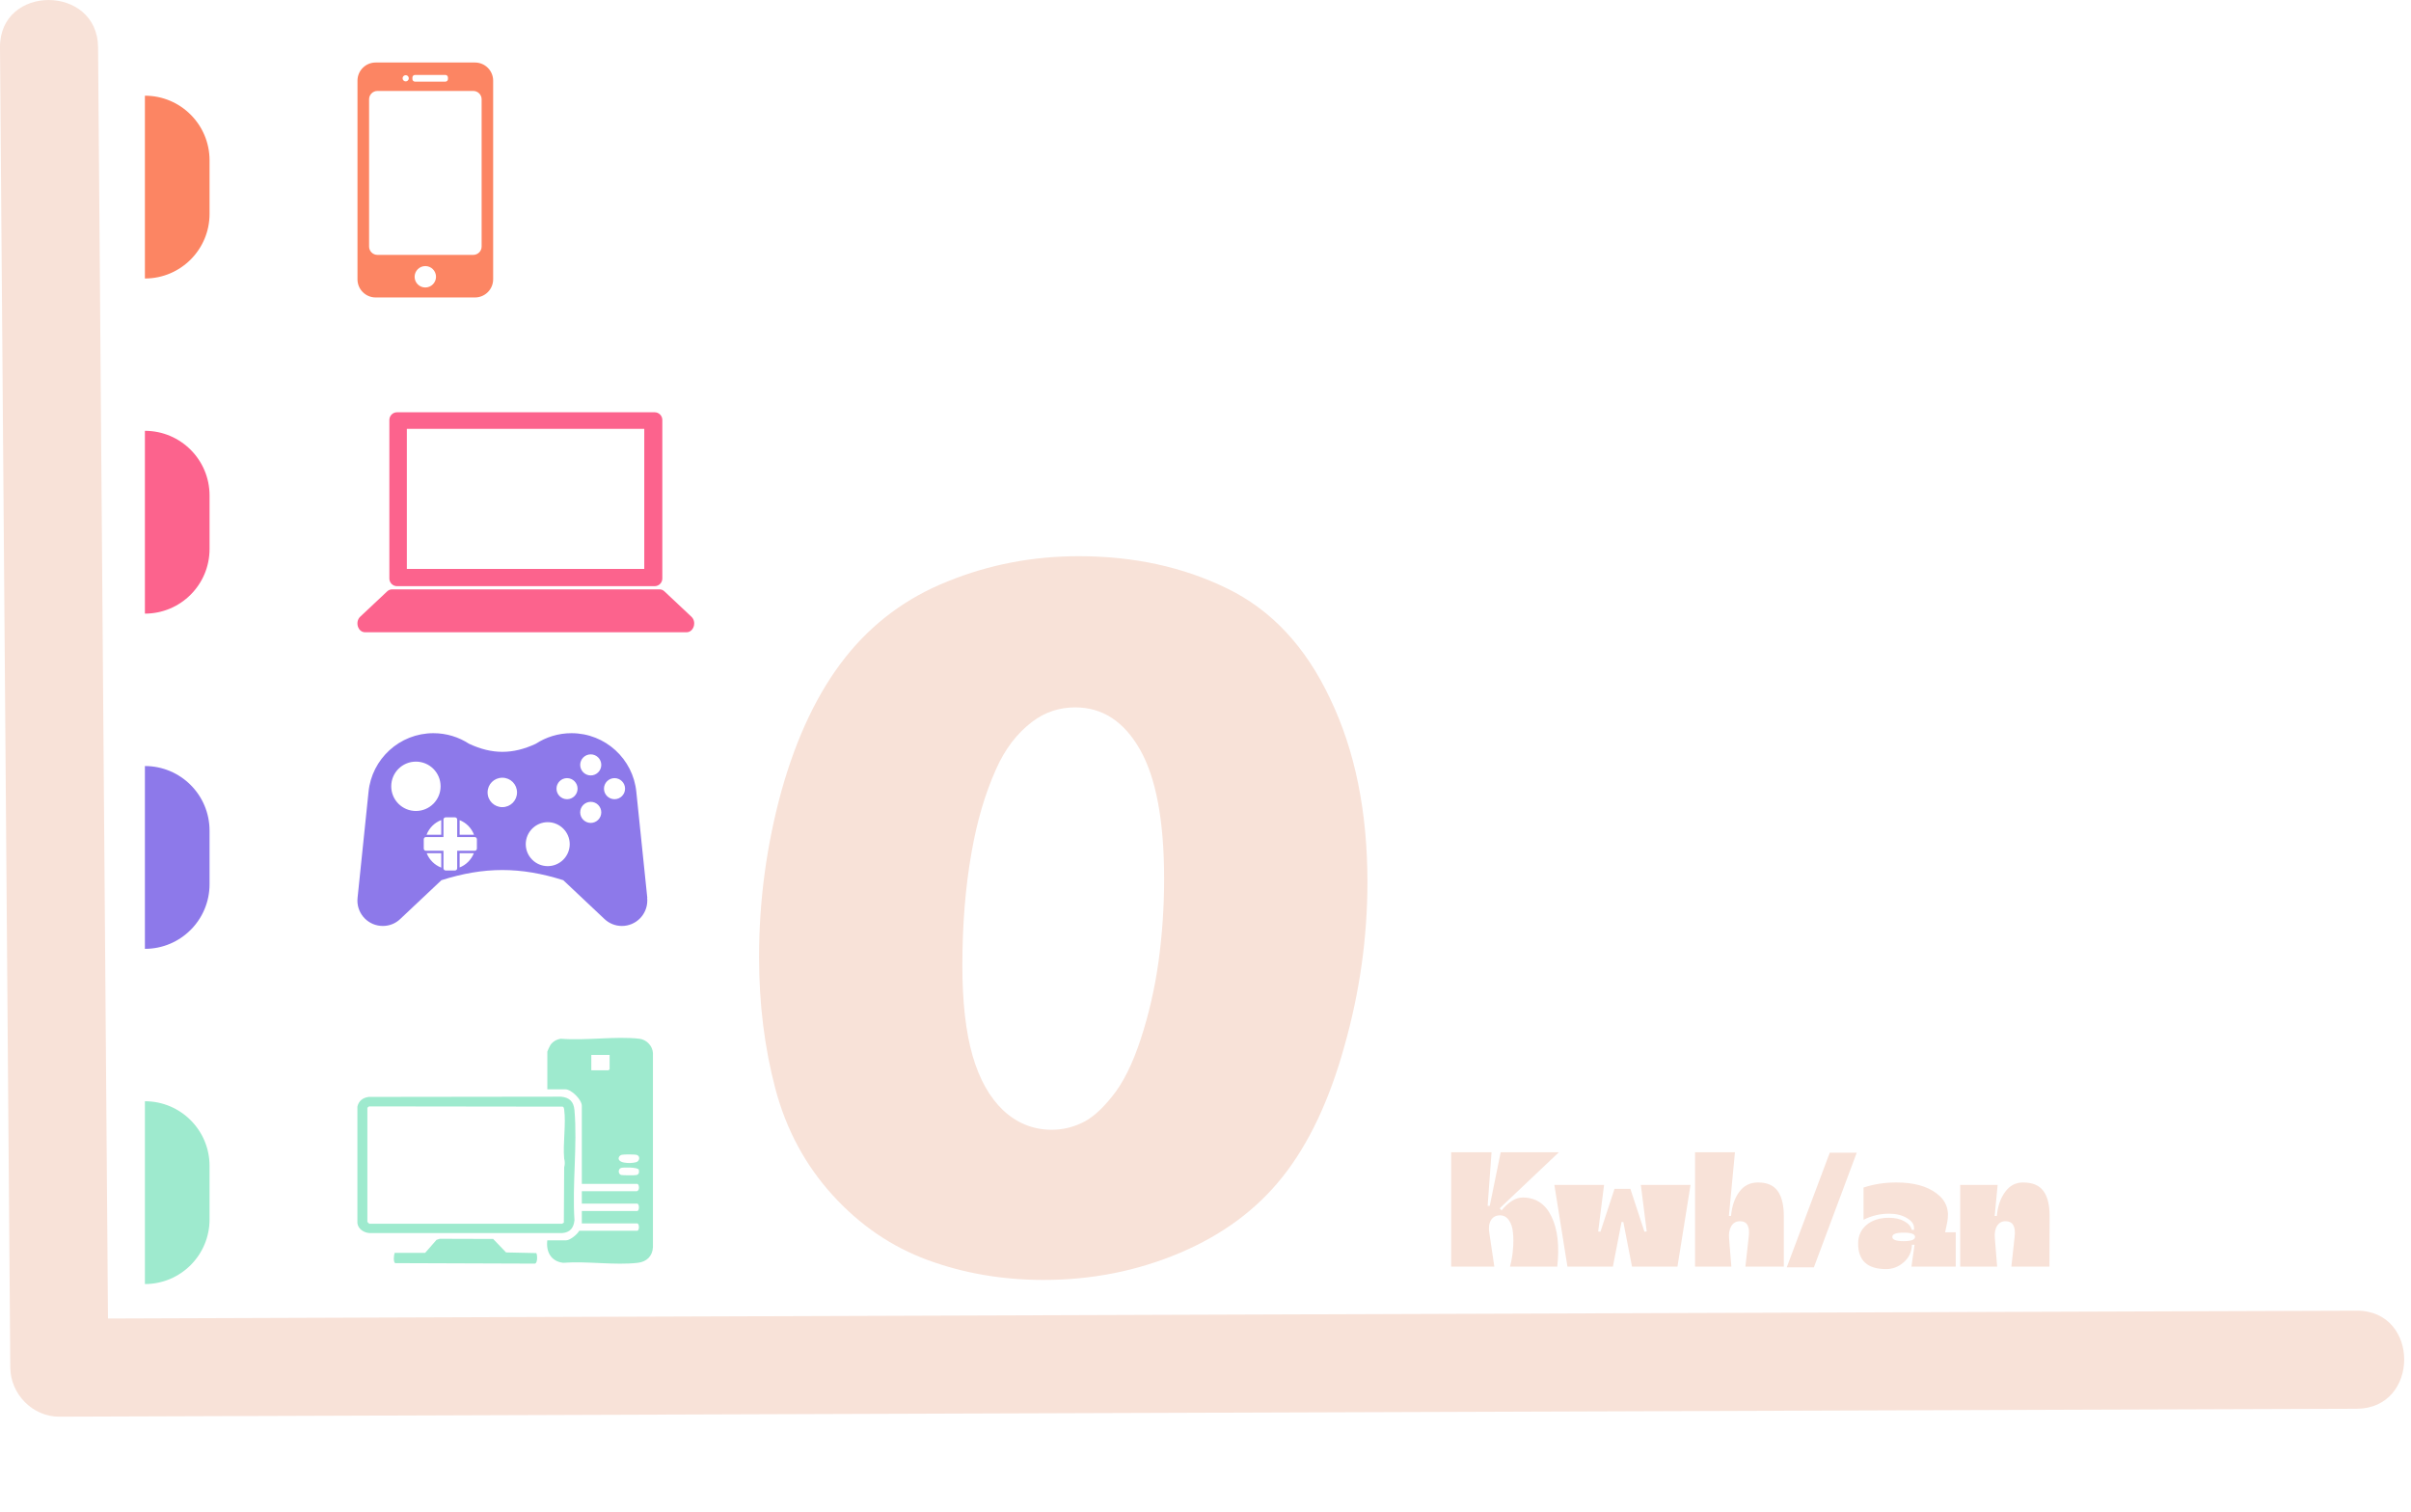 <svg width="295" height="185" viewBox="0 0 295 185" fill="none" xmlns="http://www.w3.org/2000/svg">
<g clip-path="url(#clip0_386_14)">
<path d="M48.58 50.45C48.06 50.45 47.64 50.87 47.64 51.39V70.79C47.64 71.31 48.06 71.73 48.58 71.73H80.1C80.62 71.73 81.04 71.31 81.04 70.79V51.39C81.04 50.87 80.62 50.45 80.1 50.45H48.58ZM78.83 69.62H49.78V52.48H78.83V69.62Z" fill="#FC638D"/>
<path d="M80.7 72.12H47.97C47.75 72.12 47.54 72.21 47.38 72.36L44.08 75.46C43.4 76.1 43.79 77.37 44.67 77.37H84C84.88 77.37 85.28 76.1 84.59 75.46L81.29 72.36C81.12 72.2 80.91 72.12 80.7 72.12Z" fill="#FC638D"/>
<path d="M17.73 11.71C22.1 11.71 25.64 15.25 25.64 19.62V26.17C25.64 30.54 22.1 34.08 17.73 34.08V11.71Z" fill="#FC8563"/>
<path d="M17.73 52.72C22.1 52.72 25.64 56.26 25.64 60.63V67.18C25.64 71.55 22.1 75.09 17.73 75.09V52.72Z" fill="#FC638D"/>
<path d="M17.73 93.74C22.1 93.74 25.64 97.28 25.64 101.65V108.2C25.64 112.57 22.1 116.11 17.73 116.11V93.74Z" fill="#8D79EA"/>
<path d="M17.73 134.76C22.1 134.76 25.64 138.3 25.64 142.67V149.22C25.64 153.59 22.1 157.13 17.73 157.13V134.76Z" fill="#9EEACE"/>
<path d="M58.12 7.65H45.96C44.73 7.65 43.74 8.65 43.74 9.87V34.18C43.74 35.41 44.74 36.4 45.96 36.4H58.12C59.35 36.4 60.34 35.4 60.34 34.18V9.87C60.34 8.64 59.34 7.65 58.12 7.65ZM50.46 9.49C50.46 9.31 50.6 9.17 50.78 9.17H54.49C54.67 9.17 54.81 9.31 54.81 9.49V9.67C54.81 9.85 54.67 9.99 54.49 9.99H50.78C50.6 9.99 50.46 9.85 50.46 9.67V9.49ZM49.64 9.2C49.85 9.2 50.02 9.37 50.02 9.58C50.02 9.79 49.85 9.96 49.64 9.96C49.43 9.96 49.26 9.79 49.26 9.58C49.26 9.37 49.43 9.2 49.64 9.2ZM52.04 35.18C51.31 35.18 50.73 34.59 50.73 33.87C50.73 33.15 51.32 32.56 52.04 32.56C52.77 32.56 53.35 33.15 53.35 33.87C53.35 34.59 52.76 35.18 52.04 35.18ZM58.93 30.17C58.93 30.73 58.47 31.19 57.91 31.19H46.18C45.62 31.19 45.16 30.73 45.16 30.17V12.15C45.16 11.59 45.62 11.13 46.18 11.13H57.91C58.47 11.13 58.93 11.59 58.93 12.15V30.17Z" fill="#FC8563"/>
<path d="M79.2 109.87C78.947 107.443 78.5 103.127 77.86 96.92C77.47 92.88 74.07 89.72 69.92 89.72C68.31 89.72 66.81 90.2 65.55 91.02C62.73 92.33 60.22 92.33 57.4 91.02C56.14 90.2 54.64 89.72 53.03 89.72C48.89 89.72 45.48 92.88 45.09 96.92C44.45 103.12 44.003 107.437 43.75 109.87C43.74 109.98 43.73 110.09 43.73 110.2C43.73 111.92 45.12 113.31 46.84 113.31C47.67 113.31 48.42 112.99 48.97 112.46C50.86 110.68 51.41 110.16 54.01 107.71C59.25 106.05 63.67 106.05 68.92 107.71C71.51 110.15 72.06 110.67 73.96 112.46C74.52 112.99 75.27 113.31 76.09 113.31C77.81 113.31 79.2 111.92 79.2 110.2C79.2 110.09 79.2 109.98 79.18 109.87H79.2ZM56.24 100.36C57.05 100.68 57.69 101.33 58 102.15H56.24V100.36ZM47.87 96.22C47.87 94.55 49.22 93.2 50.89 93.2C52.56 93.2 53.91 94.55 53.91 96.22C53.91 97.89 52.56 99.24 50.89 99.24C49.22 99.24 47.87 97.89 47.87 96.22ZM53.99 100.35V102.15H52.19C52.51 101.32 53.16 100.67 53.99 100.35ZM53.99 106.17C53.18 105.86 52.53 105.22 52.21 104.41H53.99V106.17ZM56.24 106.15V104.41H57.98C57.66 105.2 57.03 105.84 56.24 106.15ZM58.35 103.84C58.35 103.99 58.23 104.11 58.08 104.11H55.94V106.25C55.94 106.4 55.82 106.52 55.67 106.52H54.53C54.38 106.52 54.26 106.4 54.26 106.25V104.11H52.12C51.97 104.11 51.85 103.99 51.85 103.84V102.7C51.85 102.55 51.97 102.43 52.12 102.43H54.26V100.29C54.26 100.14 54.38 100.02 54.53 100.02H55.67C55.82 100.02 55.94 100.14 55.94 100.29V102.43H58.08C58.23 102.43 58.35 102.55 58.35 102.7V103.84ZM61.46 98.77C60.47 98.77 59.66 97.97 59.66 96.97C59.66 95.97 60.46 95.17 61.46 95.17C62.46 95.17 63.26 95.97 63.26 96.97C63.26 97.97 62.46 98.77 61.46 98.77ZM67.02 105.99C65.53 105.99 64.33 104.78 64.33 103.3C64.33 101.82 65.54 100.61 67.02 100.61C68.5 100.61 69.71 101.82 69.71 103.3C69.71 104.78 68.5 105.99 67.02 105.99ZM69.38 97.8C68.67 97.8 68.09 97.22 68.09 96.51C68.09 95.8 68.67 95.22 69.38 95.22C70.09 95.22 70.67 95.8 70.67 96.51C70.67 97.22 70.09 97.8 69.38 97.8ZM72.28 100.7C71.57 100.7 70.99 100.12 70.99 99.41C70.99 98.7 71.57 98.12 72.28 98.12C72.99 98.12 73.57 98.7 73.57 99.41C73.57 100.12 72.99 100.7 72.28 100.7ZM72.28 94.89C71.57 94.89 70.99 94.31 70.99 93.6C70.99 92.89 71.57 92.31 72.28 92.31C72.99 92.31 73.57 92.89 73.57 93.6C73.57 94.31 72.99 94.89 72.28 94.89ZM75.19 97.8C74.48 97.8 73.9 97.22 73.9 96.51C73.9 95.8 74.48 95.22 75.19 95.22C75.9 95.22 76.48 95.8 76.48 96.51C76.48 97.22 75.9 97.8 75.19 97.8Z" fill="#8D79EA"/>
<path d="M66.97 151.78H69.26C69.75 151.78 70.64 151.05 70.87 150.61H77.96C78.25 150.61 78.25 149.71 77.96 149.71H71.19V148.19H77.96C78.25 148.19 78.25 147.29 77.96 147.29H71.19V145.77H77.87C78.31 145.77 78.23 144.87 77.96 144.87H71.19V135.32C71.19 134.57 69.92 133.3 69.17 133.3H66.97V128.68C66.97 128.62 67.28 127.98 67.34 127.89C67.63 127.46 68.11 127.18 68.63 127.11C71.67 127.36 75.25 126.78 78.23 127.11C79.1 127.21 79.84 127.98 79.89 128.85V152.62C79.84 153.72 79.11 154.41 78.04 154.53C75.21 154.86 71.8 154.3 68.9 154.53C67.41 154.35 66.78 153.16 66.97 151.75V151.78ZM74.59 129.09H72.35V130.97H74.46L74.59 130.84V129.09ZM76.09 141.31C75.87 141.36 75.69 141.54 75.69 141.77C75.74 142.49 77.71 142.37 78 142.14C78.29 141.91 78.29 141.45 77.92 141.33C77.67 141.25 76.36 141.25 76.1 141.31H76.09ZM76 142.92C75.6 143.04 75.62 143.67 76 143.78C76.18 143.83 77.65 143.84 77.86 143.79C78.2 143.73 78.22 143.42 78.16 143.14C78.05 142.82 76.29 142.83 75.99 142.92H76Z" fill="#9EEACE"/>
<path d="M45.06 134.23L68.63 134.2C69.68 134.29 70.2 134.81 70.29 135.86C70.66 140.15 70 144.97 70.29 149.32C70.19 150.25 69.77 150.8 68.81 150.89H45.21C44.53 150.85 43.82 150.4 43.73 149.68V135.42C43.87 134.75 44.38 134.33 45.06 134.24V134.23ZM45.15 135.39L44.95 135.55V149.53L45.18 149.75H68.77L68.99 149.62L69.03 142.85C69.13 142.46 69.13 142.17 69.03 141.78C68.86 139.91 69.27 137.58 69.03 135.77C69.01 135.62 69 135.5 68.85 135.42L45.15 135.39Z" fill="#9EEACE"/>
<path d="M52.03 153.3L53.41 151.72L53.81 151.59L60.34 151.61L61.92 153.26L65.61 153.34C65.74 153.43 65.82 154.56 65.45 154.63L48.35 154.57C48.1 154.41 48.19 153.58 48.29 153.31H52.01L52.03 153.3Z" fill="#9EEACE"/>
<path d="M1.06284e-05 5.8C0.36 52.42 0.73 99.05 1.09 145.67C1.15 152.9 1.2 160.13 1.26 167.36C1.29 170.6 3.99 173.37 7.26 173.36C41.83 173.24 76.4 173.12 110.97 173C159.34 172.83 207.71 172.66 256.08 172.5C266.84 172.46 277.6 172.43 288.37 172.39C296.09 172.36 296.11 160.36 288.37 160.39C258.48 160.49 228.59 160.6 198.7 160.7C149.01 160.87 99.32 161.04 49.63 161.22C35.51 161.27 21.38 161.32 7.26 161.37L13.26 167.37C12.89 120.23 12.53 73.1 12.16 25.96C12.11 19.24 12.06 12.52 12 5.8C11.94 -1.92 -0.06 -1.94 1.06284e-05 5.8Z" fill="#F8E2D8"/>
<path d="M132 68.062C138.708 68.062 144.75 69.375 150.125 72C155.542 74.625 159.75 79.125 162.75 85.5C165.792 91.833 167.313 99.312 167.313 107.938C167.313 114.688 166.375 121.375 164.5 128C162.667 134.625 160.146 139.958 156.938 144C153.771 148 149.583 151.104 144.375 153.312C139.167 155.521 133.604 156.625 127.688 156.625C122.646 156.625 117.917 155.812 113.5 154.188C109.083 152.562 105.208 149.917 101.875 146.25C98.542 142.583 96.208 138.25 94.875 133.25C93.542 128.208 92.875 122.833 92.875 117.125C92.875 110.208 93.792 103.417 95.625 96.75C97.5 90.083 100.104 84.646 103.438 80.438C106.771 76.229 110.958 73.125 116 71.125C121.042 69.083 126.375 68.062 132 68.062ZM131.563 86.562C129.604 86.562 127.854 87.146 126.313 88.312C124.438 89.729 122.958 91.667 121.875 94.125C120.542 97.083 119.542 100.479 118.875 104.312C118.125 108.521 117.75 113.146 117.75 118.188C117.75 122.604 118.167 126.271 119 129.188C119.833 132.062 121.083 134.292 122.75 135.875C124.458 137.458 126.438 138.25 128.688 138.25C129.938 138.25 131.146 137.979 132.313 137.438C133.521 136.896 134.771 135.812 136.063 134.188C137.396 132.562 138.563 130.229 139.563 127.188C140.563 124.146 141.292 120.979 141.75 117.688C142.208 114.354 142.438 110.979 142.438 107.562C142.438 100.479 141.458 95.208 139.5 91.75C137.542 88.292 134.896 86.562 131.563 86.562Z" fill="#F8E2D8"/>
<path d="M182.24 150.96L182.84 155H177.56V141H182.5L182.02 147.56H182.28L183.62 141H190.74L183.5 147.86L183.72 148.12C184.6 147.067 185.46 146.54 186.3 146.54C187.913 146.54 189.093 147.32 189.84 148.88C190.587 150.427 190.82 152.467 190.54 155H184.76C184.947 154.293 185.067 153.58 185.12 152.86C185.187 152.14 185.187 151.467 185.12 150.84C185.067 150.213 184.9 149.707 184.62 149.32C184.353 148.92 183.993 148.72 183.54 148.72C183.02 148.72 182.64 148.933 182.4 149.36C182.173 149.773 182.12 150.307 182.24 150.96ZM205.246 155H199.686L198.626 149.54H198.406L197.346 155H191.786L190.186 145H196.266L195.546 150.7L195.826 150.72L197.546 145.48H199.486L201.206 150.72L201.486 150.7L200.766 145H206.846L205.246 155ZM211.841 155H207.401V141H212.281L211.541 148.8H211.801C211.908 147.6 212.241 146.62 212.801 145.86C213.361 145.087 214.128 144.7 215.101 144.7C216.221 144.7 217.028 145.053 217.521 145.76C218.014 146.453 218.261 147.473 218.261 148.82V155H213.561L213.961 151.4C214.134 150.093 213.781 149.44 212.901 149.44C212.421 149.44 212.061 149.647 211.821 150.06C211.594 150.473 211.508 150.96 211.561 151.52L211.841 155ZM221.941 155.08H218.621L223.881 141.06H227.181L221.941 155.08ZM230.776 155.3C228.496 155.3 227.356 154.26 227.356 152.18C227.356 151.233 227.696 150.473 228.376 149.9C229.069 149.313 229.982 149.02 231.116 149.02C231.876 149.02 232.502 149.16 232.996 149.44C233.502 149.72 233.809 150.073 233.916 150.5H234.196V150.26C234.196 149.793 233.896 149.387 233.296 149.04C232.709 148.693 231.989 148.52 231.136 148.52C230.042 148.52 229.002 148.767 228.016 149.26V145.32C229.256 144.907 230.596 144.7 232.036 144.7C234.142 144.7 235.782 145.147 236.956 146.04C238.142 146.92 238.569 148.127 238.236 149.66L237.996 150.8H239.296V155H233.876L234.256 152.32H233.936C233.909 153.187 233.576 153.9 232.936 154.46C232.296 155.02 231.576 155.3 230.776 155.3ZM232.916 151.88C233.849 151.88 234.316 151.707 234.316 151.36C234.316 151.013 233.849 150.84 232.916 150.84C231.996 150.84 231.536 151.013 231.536 151.36C231.536 151.707 231.996 151.88 232.916 151.88ZM244.082 151.52L244.362 155H239.842V145H244.422L244.062 148.8H244.322C244.429 147.627 244.762 146.653 245.322 145.88C245.882 145.093 246.616 144.7 247.522 144.7C248.682 144.7 249.516 145.047 250.022 145.74C250.529 146.42 250.782 147.447 250.782 148.82L250.762 155H246.102L246.502 151.34C246.649 150.073 246.276 149.44 245.382 149.44C244.942 149.44 244.602 149.627 244.362 150C244.122 150.373 244.029 150.88 244.082 151.52Z" fill="#F8E2D8"/>
</g>
<defs>
<clipPath id="clip0_386_14">
<rect width="294.17" height="184.97" fill="white"/>
</clipPath>
</defs>
</svg>
